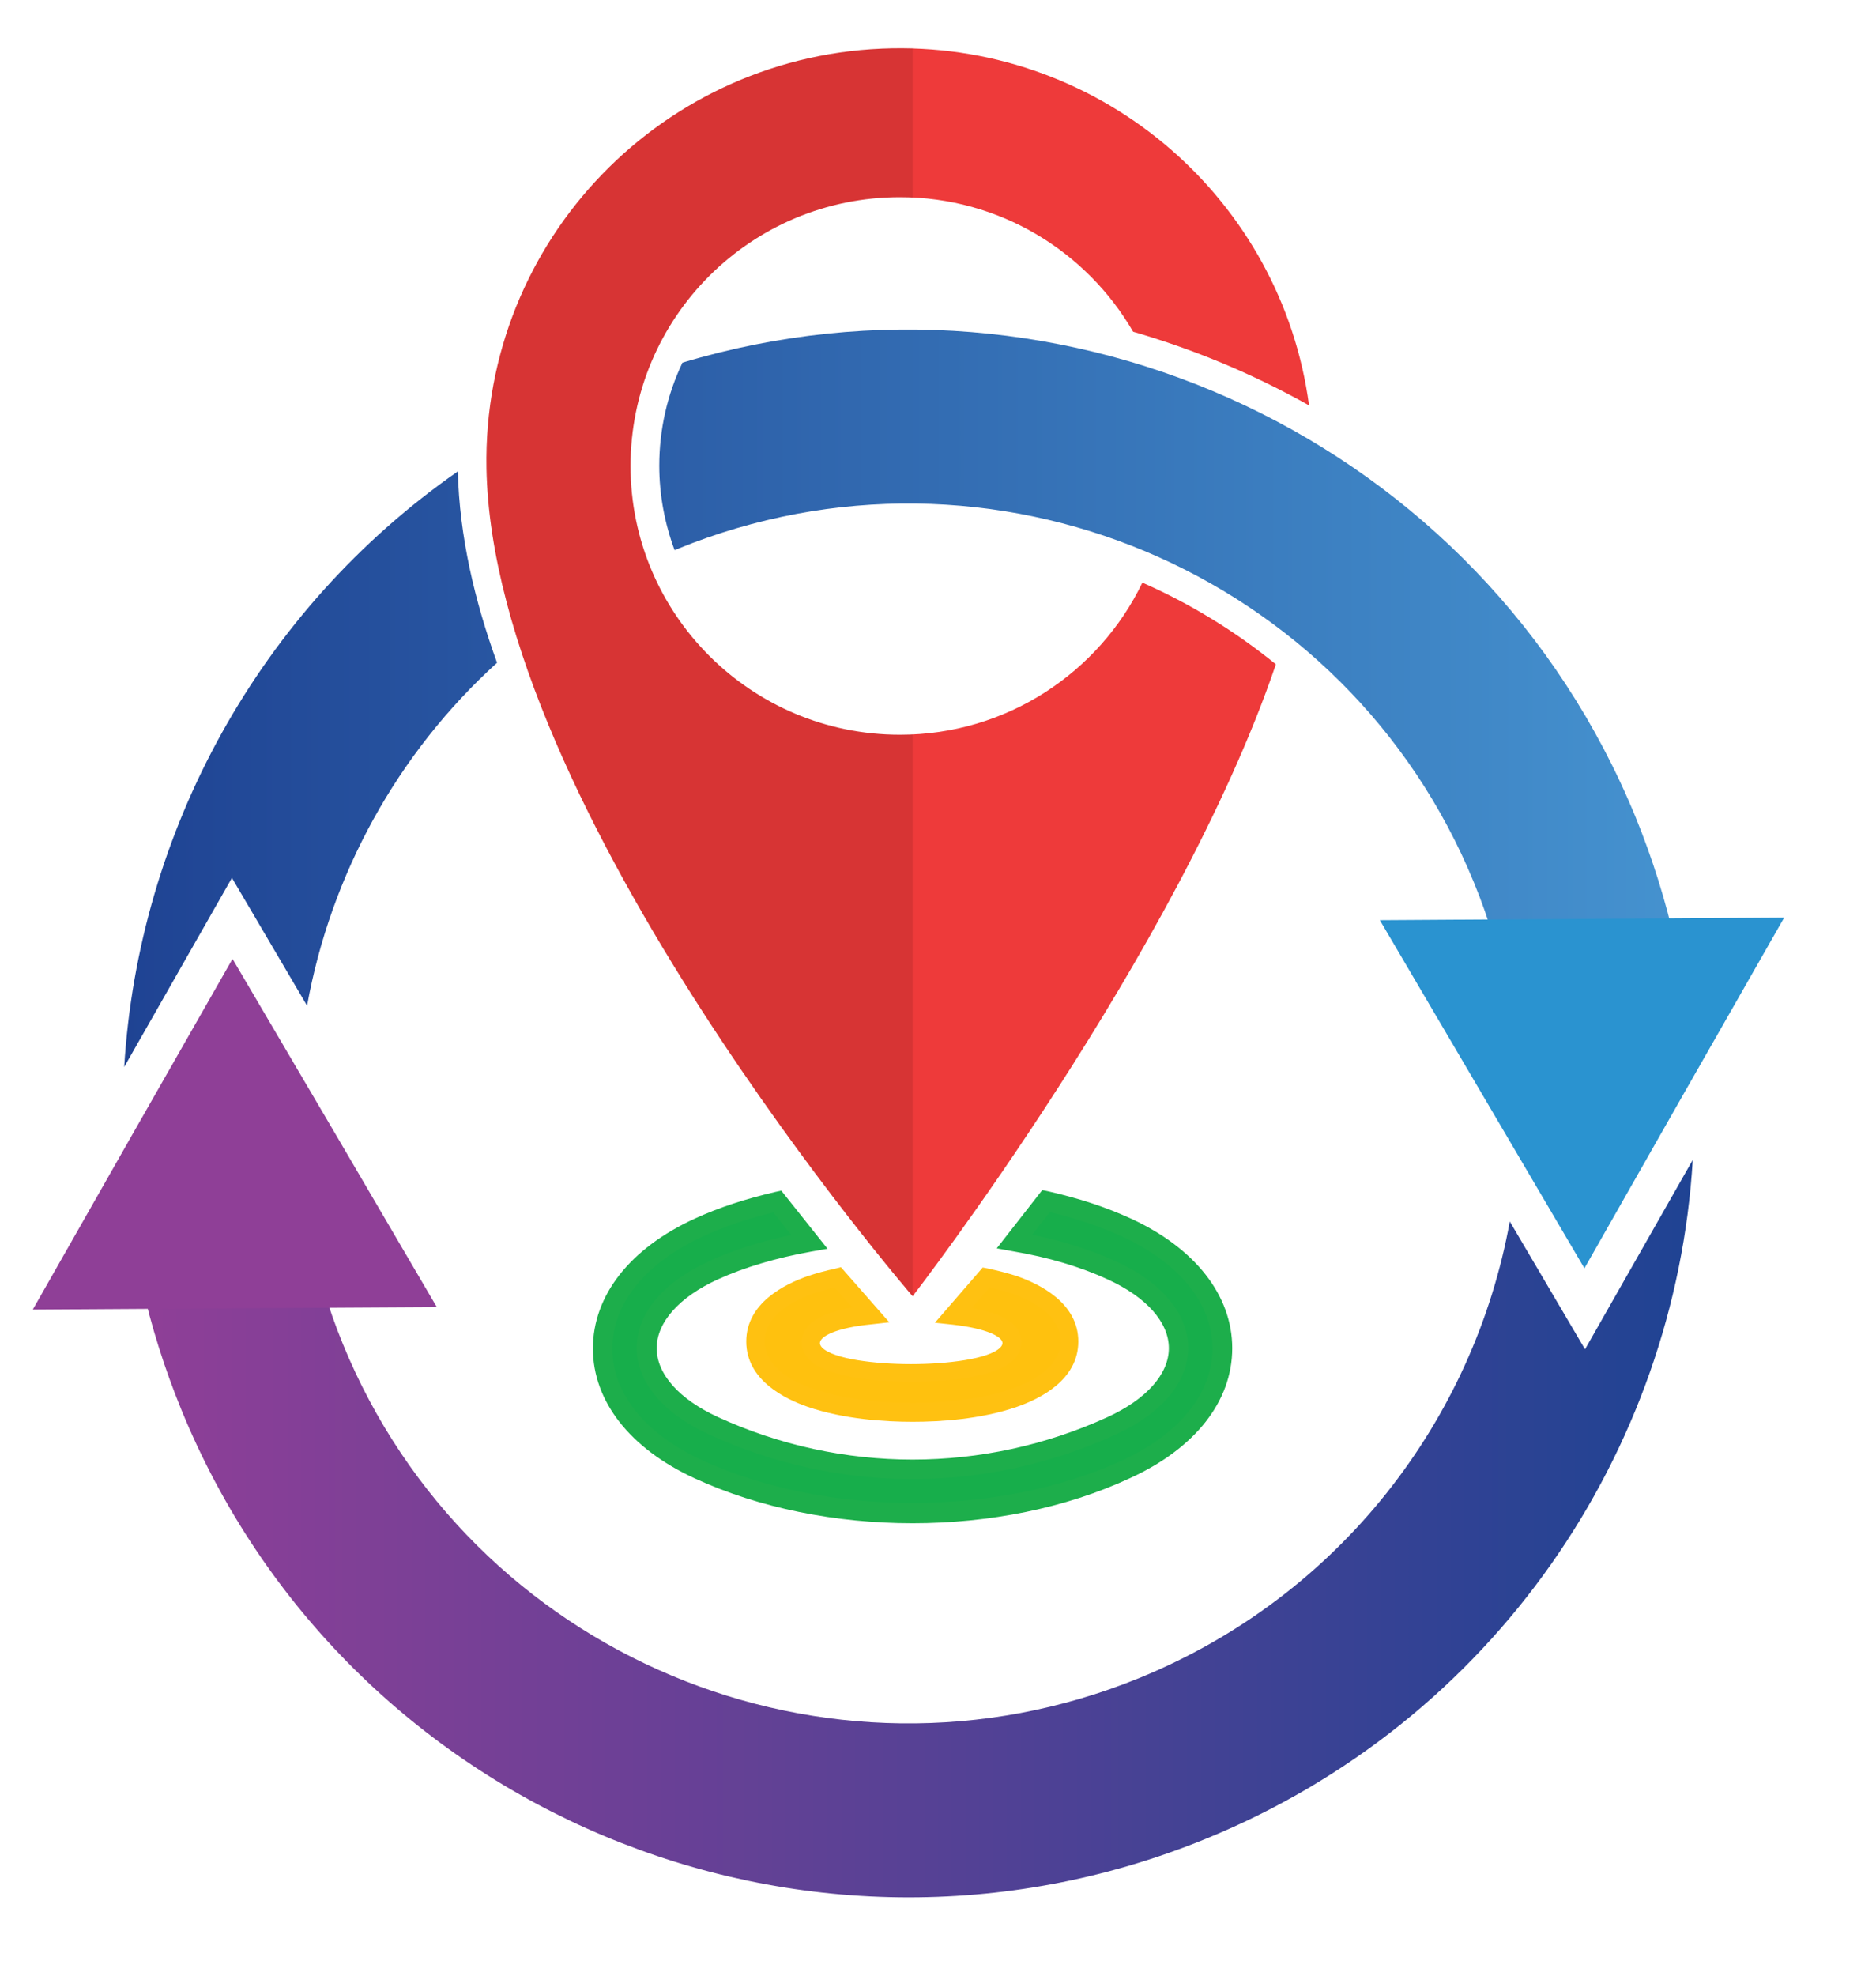 <svg width="19" height="20" viewBox="0 0 19 20" fill="none" xmlns="http://www.w3.org/2000/svg">
<path fill-rule="evenodd" clip-rule="evenodd" d="M17.144 11.742C16.967 14.692 15.133 17.426 12.206 18.617C8.139 20.273 3.495 18.326 1.836 14.269C1.665 13.85 1.532 13.427 1.436 12.998L3.272 13.04C3.33 13.227 3.395 13.417 3.472 13.604C4.763 16.761 8.375 18.275 11.538 16.987C13.571 16.157 14.927 14.373 15.291 12.365L16.053 13.659L17.144 11.742Z" fill="url(#paint0_linear_1818_27560)"/>
<path fill-rule="evenodd" clip-rule="evenodd" d="M16.566 8.274C16.737 8.694 16.869 9.116 16.966 9.546L15.13 9.504C15.072 9.313 15.007 9.126 14.93 8.939C13.639 5.782 10.027 4.269 6.864 5.556L6.832 5.569C6.732 5.298 6.677 5.011 6.677 4.714C6.677 4.349 6.758 3.994 6.912 3.671C10.795 2.506 15.001 4.456 16.566 8.274ZM5.034 6.709C4.021 7.628 3.349 8.858 3.11 10.181L2.349 8.887L1.258 10.801C1.403 8.416 2.626 6.173 4.637 4.772C4.653 5.431 4.808 6.086 5.034 6.709Z" fill="url(#paint1_linear_1818_27560)"/>
<path fill-rule="evenodd" clip-rule="evenodd" d="M18.07 9.289L17.057 11.064L16.047 12.839L15.011 11.077L13.975 9.315L16.024 9.302L18.07 9.289Z" fill="#2A93D0"/>
<path fill-rule="evenodd" clip-rule="evenodd" d="M0.332 13.257L1.342 11.482L2.355 9.707L3.391 11.469L4.424 13.232L2.378 13.244L0.332 13.257Z" fill="#8F3F97"/>
<path fill-rule="evenodd" clip-rule="evenodd" d="M9.243 13.122C9.243 13.122 4.989 8.203 4.927 4.74C4.886 2.429 6.725 0.531 9.036 0.489C11.182 0.45 12.98 2.029 13.258 4.104C12.696 3.788 12.099 3.539 11.476 3.358C11.005 2.545 10.124 1.996 9.114 1.996C7.606 1.996 6.386 3.213 6.386 4.717C6.386 6.218 7.606 7.438 9.114 7.438C10.195 7.438 11.131 6.809 11.57 5.898C12.054 6.111 12.509 6.389 12.922 6.725C11.922 9.662 9.243 13.122 9.243 13.122Z" fill="#EE3A3A"/>
<path opacity="0.1" fill-rule="evenodd" clip-rule="evenodd" d="M9.243 13.121C9.243 13.121 4.989 8.202 4.927 4.739C4.886 2.428 6.725 0.53 9.036 0.488C9.107 0.488 9.175 0.488 9.243 0.488V1.999C9.201 1.996 9.156 1.996 9.114 1.996C7.606 1.996 6.386 3.212 6.386 4.716C6.386 6.217 7.606 7.437 9.114 7.437C9.156 7.437 9.201 7.437 9.243 7.434V13.121Z" fill="#030202"/>
<path fill-rule="evenodd" clip-rule="evenodd" d="M9.988 12.93L9.656 13.31C9.859 13.333 10.246 13.395 10.246 13.588C10.246 13.885 9.378 13.898 9.227 13.898C9.078 13.898 8.21 13.888 8.21 13.591C8.21 13.395 8.607 13.33 8.817 13.31L8.481 12.93C8.387 12.949 8.297 12.972 8.207 13.004C7.977 13.081 7.645 13.256 7.645 13.578C7.645 13.901 7.977 14.072 8.207 14.153C8.529 14.263 8.904 14.301 9.236 14.301C9.572 14.301 9.946 14.263 10.266 14.153C10.495 14.075 10.827 13.901 10.827 13.578C10.827 13.256 10.495 13.085 10.266 13.004C10.182 12.972 10.085 12.949 9.988 12.93Z" fill="#FFC10E"/>
<path d="M9.243 14.393C8.962 14.393 8.552 14.368 8.181 14.242C7.949 14.161 7.558 13.971 7.558 13.58C7.558 13.19 7.949 12.999 8.181 12.918C8.268 12.889 8.359 12.864 8.465 12.841L8.517 12.828L9.007 13.386L8.827 13.406C8.468 13.441 8.304 13.528 8.304 13.596C8.304 13.606 8.307 13.622 8.326 13.642C8.442 13.758 8.862 13.809 9.227 13.809C9.591 13.809 10.014 13.758 10.13 13.642C10.15 13.622 10.153 13.606 10.153 13.596C10.153 13.532 9.995 13.448 9.646 13.409L9.469 13.39L9.953 12.831L10.005 12.841C10.111 12.864 10.208 12.889 10.298 12.918C10.531 12.999 10.921 13.19 10.921 13.58C10.921 13.971 10.531 14.161 10.298 14.242C9.934 14.368 9.52 14.393 9.243 14.393ZM8.452 13.035C8.375 13.051 8.307 13.073 8.242 13.093C8.058 13.157 7.745 13.306 7.745 13.577C7.745 13.851 8.058 14 8.242 14.061C8.588 14.177 8.978 14.203 9.243 14.203C9.508 14.203 9.898 14.177 10.243 14.061C10.427 13.996 10.741 13.851 10.741 13.577C10.741 13.303 10.427 13.154 10.243 13.093C10.176 13.07 10.101 13.051 10.024 13.031L9.843 13.241C10.176 13.299 10.344 13.415 10.344 13.587C10.344 13.651 10.318 13.716 10.266 13.764C10.066 13.967 9.475 13.987 9.23 13.987C8.985 13.987 8.397 13.964 8.197 13.764C8.146 13.713 8.12 13.651 8.12 13.587C8.12 13.412 8.294 13.296 8.633 13.235L8.452 13.035Z" fill="#FFC111"/>
<path fill-rule="evenodd" clip-rule="evenodd" d="M10.595 12.16L10.275 12.57C10.608 12.628 10.944 12.719 11.257 12.864C12.157 13.277 12.157 14.026 11.257 14.439C9.972 15.026 8.51 15.03 7.225 14.439C6.325 14.026 6.325 13.277 7.225 12.864C7.535 12.722 7.868 12.631 8.194 12.573L7.871 12.167C7.603 12.228 7.332 12.315 7.074 12.431C5.776 13.025 5.776 14.284 7.074 14.878C8.361 15.468 10.12 15.468 11.408 14.878C12.706 14.281 12.706 13.025 11.408 12.431C11.147 12.309 10.869 12.222 10.595 12.16Z" fill="#17AE4B"/>
<path d="M9.243 15.42C8.468 15.42 7.693 15.268 7.035 14.965C6.38 14.664 6.005 14.184 6.005 13.651C6.005 13.115 6.38 12.637 7.035 12.337C7.28 12.224 7.548 12.137 7.852 12.066L7.913 12.053L8.381 12.641L8.216 12.67C7.861 12.734 7.542 12.828 7.271 12.951C6.877 13.131 6.651 13.386 6.651 13.648C6.651 13.909 6.877 14.164 7.271 14.345C8.523 14.919 9.962 14.919 11.218 14.345C11.612 14.164 11.838 13.909 11.838 13.648C11.838 13.386 11.612 13.131 11.218 12.951C10.944 12.825 10.621 12.728 10.259 12.667L10.095 12.637L10.556 12.047L10.618 12.06C10.931 12.131 11.202 12.221 11.45 12.334C12.105 12.634 12.48 13.115 12.48 13.648C12.48 14.184 12.105 14.661 11.45 14.961C10.792 15.268 10.017 15.42 9.243 15.42ZM7.832 12.273C7.568 12.337 7.332 12.418 7.116 12.518C6.535 12.786 6.202 13.199 6.202 13.651C6.202 14.106 6.535 14.519 7.116 14.784C8.368 15.358 10.114 15.358 11.366 14.784C11.947 14.516 12.28 14.103 12.28 13.651C12.28 13.199 11.947 12.786 11.366 12.518C11.147 12.418 10.908 12.337 10.634 12.27L10.453 12.499C10.766 12.563 11.05 12.654 11.299 12.767C11.767 12.98 12.034 13.302 12.034 13.645C12.034 13.99 11.767 14.309 11.299 14.522C9.991 15.123 8.491 15.123 7.183 14.522C6.715 14.309 6.448 13.987 6.448 13.645C6.448 13.299 6.715 12.98 7.183 12.767C7.426 12.654 7.706 12.566 8.013 12.502L7.832 12.273Z" fill="#1DAE4B"/>
<defs>
<linearGradient id="paint0_linear_1818_27560" x1="1.436" y1="15.475" x2="17.143" y2="15.475" gradientUnits="userSpaceOnUse">
<stop stop-color="#8F3F97"/>
<stop offset="1" stop-color="#1F4393"/>
</linearGradient>
<linearGradient id="paint1_linear_1818_27560" x1="1.258" y1="7.069" x2="16.965" y2="7.069" gradientUnits="userSpaceOnUse">
<stop stop-color="#1F4393"/>
<stop offset="1" stop-color="#4592CF"/>
</linearGradient>
</defs>
</svg>
